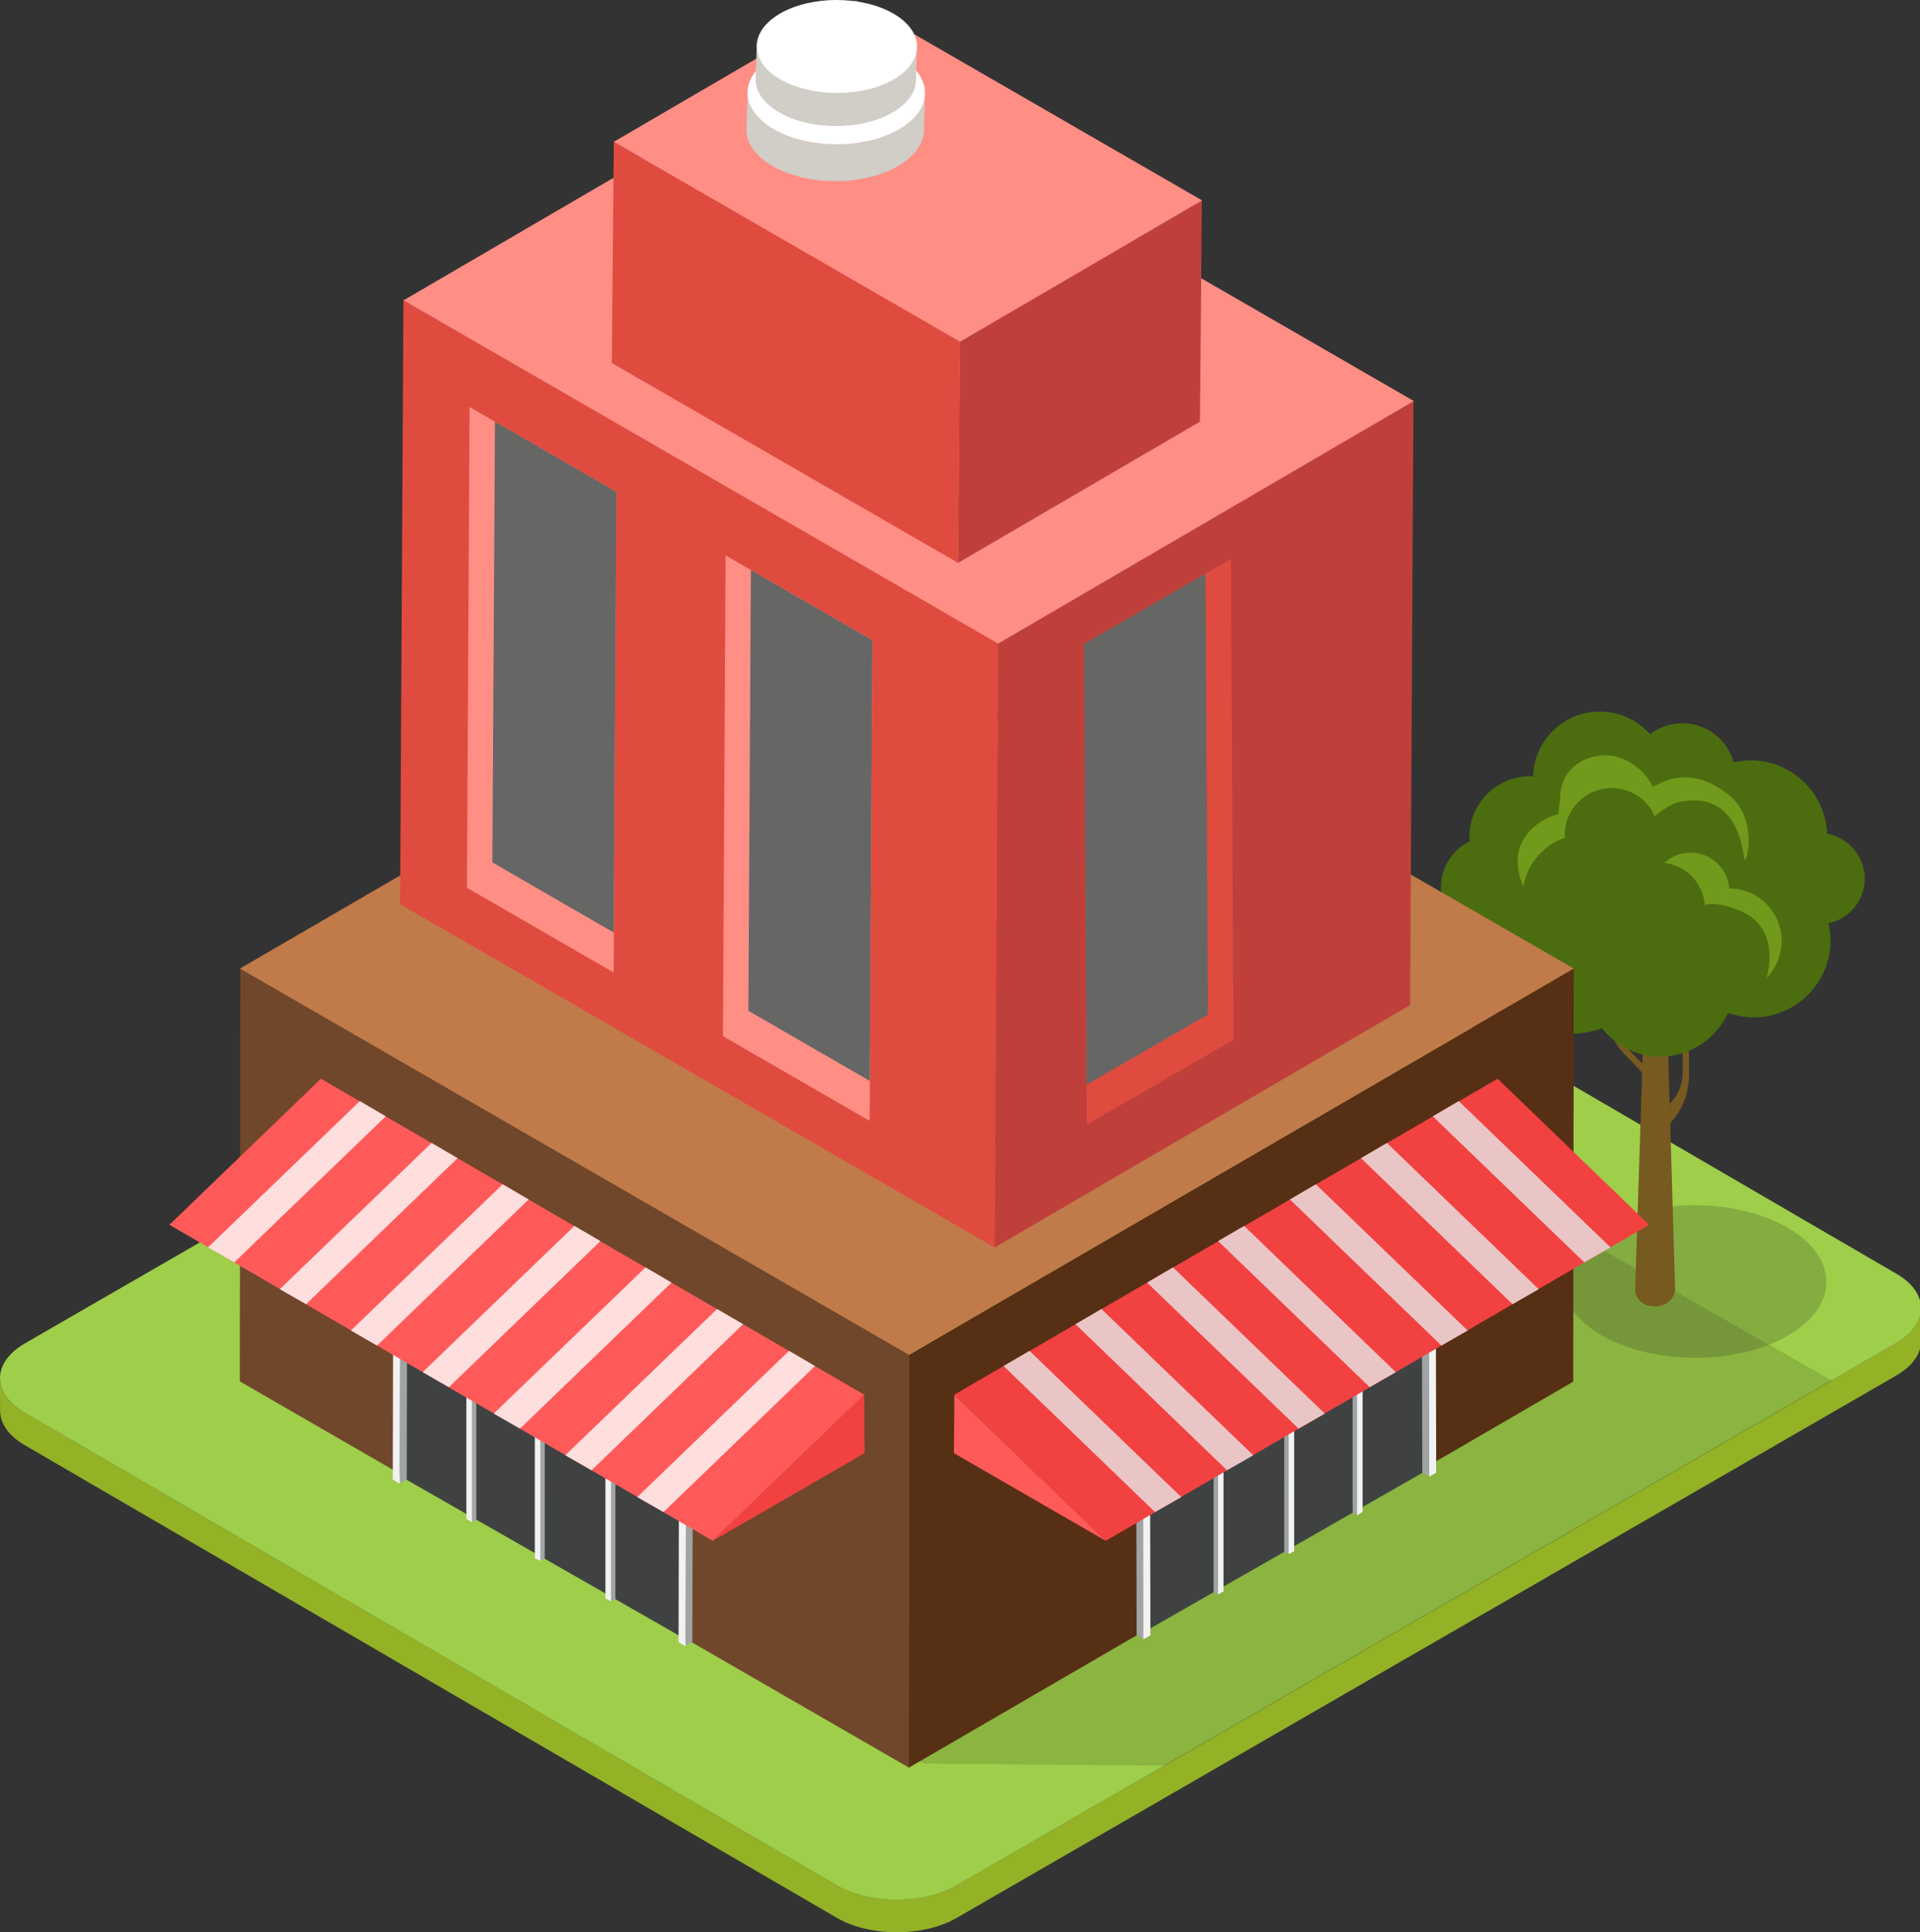 <?xml version="1.0" encoding="UTF-8" standalone="no"?>
<!-- Created with Inkscape (http://www.inkscape.org/) -->

<svg
   xmlns:dc="http://purl.org/dc/elements/1.1/"
   xmlns:cc="http://creativecommons.org/ns#"
   xmlns:rdf="http://www.w3.org/1999/02/22-rdf-syntax-ns#"
   xmlns:svg="http://www.w3.org/2000/svg"
   xmlns="http://www.w3.org/2000/svg"
   xmlns:sodipodi="http://sodipodi.sourceforge.net/DTD/sodipodi-0.dtd"
   xmlns:inkscape="http://www.inkscape.org/namespaces/inkscape"
   width="48.327mm"
   height="48.636mm"
   viewBox="0 0 48.327 48.636"
   version="1.1"
   id="svg15769"
   inkscape:version="0.92.3 (2405546, 2018-03-11)"
   sodipodi:docname="apartemant-14.svg">
  <rect x="0" y="0" width="48.327" height="48.636" fill="#333333" stroke="none"/>
  <defs
     id="defs15763">
    <clipPath
       clipPathUnits="userSpaceOnUse"
       id="clipPath270471">
      <path
         d="m 1769.68,922.754 h 18.78 v -10.879 h -18.78 z"
         id="path270469"
         inkscape:connector-curvature="0" />
    </clipPath>
    <clipPath
       clipPathUnits="userSpaceOnUse"
       id="clipPath270455">
      <path
         d="m 1699.57,929.49 h 89.31 v -46.705 h -89.31 z"
         id="path270453"
         inkscape:connector-curvature="0" />
    </clipPath>
  </defs>
  <sodipodi:namedview
     id="base"
     pagecolor="#ffffff"
     bordercolor="#666666"
     borderopacity="1.0"
     inkscape:pageopacity="0.0"
     inkscape:pageshadow="2"
     inkscape:zoom="0.35"
     inkscape:cx="-104.38761"
     inkscape:cy="-153.80406"
     inkscape:document-units="mm"
     inkscape:current-layer="layer1"
     showgrid="false"
     fit-margin-top="0"
     fit-margin-left="0"
     fit-margin-right="0"
     fit-margin-bottom="0"
     inkscape:window-width="1366"
     inkscape:window-height="716"
     inkscape:window-x="-8"
     inkscape:window-y="-8"
     inkscape:window-maximized="1" />
  <g
     inkscape:label="Layer 1"
     inkscape:groupmode="layer"
     id="layer1"
     transform="translate(49.866,-59.504)">
    <g
       id="g270441"
       transform="matrix(0.353,0,0,-0.353,-49.246,95.066)">
      <path
         d="m 0,0 57.916,-33.715 c 2.348,-1.369 6.172,-1.369 8.536,0 l 66.991,38.676 c 1.19,0.685 1.786,1.588 1.779,2.488 l 0.01,-2.312 c 0.003,-0.901 -0.591,-1.805 -1.783,-2.494 L 66.463,-36.031 c -2.371,-1.369 -6.193,-1.369 -8.544,0 L 0.004,-2.316 c -1.167,0.677 -1.752,1.568 -1.754,2.457 L -1.758,2.455 C -1.757,1.566 -1.169,0.678 0,0"
         style="fill:#94b226;fill-opacity:1;fill-rule:nonzero;stroke:none"
         id="path270443"
         inkscape:connector-curvature="0" />
    </g>
    <g
       id="g270445"
       transform="matrix(0.353,0,0,-0.353,-49.237,93.321)">
      <path
         d="m 0,0 c -2.366,-1.367 -2.379,-3.58 -0.025,-4.947 l 57.916,-33.715 c 2.347,-1.369 6.172,-1.369 8.536,0 l 66.991,38.676 c 2.364,1.365 2.377,3.58 0.027,4.945 L 75.531,38.676 c -2.351,1.365 -6.175,1.365 -8.541,0 z"
         style="fill:#9ece4a;fill-opacity:1;fill-rule:nonzero;stroke:none"
         id="path270447"
         inkscape:connector-curvature="0" />
    </g>
    <g
       transform="matrix(0.353,0,0,-0.353,-635.223,415.576)"
       id="g270449">
      <g
         id="g270451" />
      <g
         id="g270463">
        <g
           clip-path="url(#clipPath270455)"
           id="g270461"
           style="opacity:0.13">
          <g
             transform="translate(1788.88,910.232)"
             id="g270459">
            <path
               d="m 0,0 -47.541,-27.447 -17.222,0.15 -24.544,14.002 55.548,32.553 z"
               style="fill:#060606;fill-opacity:1;fill-rule:nonzero;stroke:none"
               id="path270457"
               inkscape:connector-curvature="0" />
          </g>
        </g>
      </g>
    </g>
    <g
       transform="matrix(0.353,0,0,-0.353,-635.223,415.576)"
       id="g270465">
      <g
         id="g270467" />
      <g
         id="g270479">
        <g
           clip-path="url(#clipPath270471)"
           id="g270477"
           style="opacity:0.19">
          <g
             transform="translate(1785.686,921.16)"
             id="g270475">
            <path
               d="m 0,0 c 3.681,-2.123 3.706,-5.572 0.049,-7.697 -3.658,-2.119 -9.604,-2.116 -13.283,0.004 -3.674,2.121 -3.703,5.57 -0.052,7.693 C -9.629,2.127 -3.677,2.123 0,0"
               style="fill:#181816;fill-opacity:1;fill-rule:nonzero;stroke:none"
               id="path270473"
               inkscape:connector-curvature="0" />
          </g>
        </g>
      </g>
    </g>
    <g
       id="g270481"
       transform="matrix(0.353,0,0,-0.353,-8.26,86.553)">
      <path
         d="M 0,0 -1.692,1.719 C -2.2,2.229 -2.845,2.881 -2.788,4.758 v 7.635 H -3.075 V 4.432 c 0,-1.793 0.452,-2.401 1.224,-3.174 1.144,-1.137 1.436,-1.578 1.938,-2.08 v 0.617 z"
         style="fill:#775a20;fill-opacity:1;fill-rule:nonzero;stroke:none"
         id="path270483"
         inkscape:connector-curvature="0" />
    </g>
    <g
       id="g270485"
       transform="matrix(0.353,0,0,-0.353,-8.424,83.148)">
      <path
         d="m 0,0 1.308,-0.031 0.737,-25.016 c 0,0 -0.146,-1.141 -1.453,-1.141 -1.33,0 -1.401,1.127 -1.401,1.127 z"
         style="fill:#775a20;fill-opacity:1;fill-rule:nonzero;stroke:none"
         id="path270487"
         inkscape:connector-curvature="0" />
    </g>
    <g
       id="g270489"
       transform="matrix(0.353,0,0,-0.353,-7.831,87.278)">
      <path
         d="m 0,0 v 0 c 0.576,0.576 0.906,1.371 0.906,2.186 v 9.703 H 1.347 V 1.934 c 0,-1.282 -0.517,-2.53 -1.425,-3.436 z"
         style="fill:#775a20;fill-opacity:1;fill-rule:nonzero;stroke:none"
         id="path270491"
         inkscape:connector-curvature="0" />
    </g>
    <g
       id="g270493"
       transform="matrix(0.353,0,0,-0.353,-7.35,85.197)">
      <path
         d="M 0,0 1.214,1.236 C 1.581,1.6 2.04,2.064 2.001,3.408 V 8.871 H 2.204 V 3.174 C 2.204,1.889 1.886,1.457 1.325,0.896 0.508,0.086 0.295,-0.225 -0.058,-0.584 v 0.441 z"
         style="fill:#c4b08d;fill-opacity:1;fill-rule:nonzero;stroke:none"
         id="path270495"
         inkscape:connector-curvature="0" />
    </g>
    <g
       id="g270497"
       transform="matrix(0.353,0,0,-0.353,-2.93,81.623)">
      <path
         d="m 0,0 c 0,1.596 -1.16,2.922 -2.678,3.195 -0.128,2.912 -2.517,5.241 -5.456,5.241 -0.423,0 -0.822,-0.051 -1.216,-0.141 -0.44,1.605 -1.902,2.787 -3.645,2.787 -0.875,0 -1.676,-0.293 -2.314,-0.785 -0.874,0.986 -2.147,1.619 -3.578,1.619 -2.583,0 -4.682,-2.057 -4.759,-4.625 -0.067,0.002 -0.134,0.012 -0.204,0.012 -2.398,0 -4.343,-1.942 -4.343,-4.34 0,-0.106 0.009,-0.201 0.019,-0.303 -1.211,-0.597 -2.04,-1.84 -2.04,-3.277 0,-1.627 1.071,-3.012 2.539,-3.479 0,-0.08 -0.011,-0.16 -0.011,-0.242 0,-3.707 3.011,-6.723 6.727,-6.723 0.777,0 1.523,0.139 2.22,0.389 0.981,-1.232 2.478,-2.023 4.16,-2.023 2.14,0 3.979,1.279 4.837,3.123 0.568,-0.201 1.181,-0.321 1.82,-0.321 3.025,0 5.481,2.455 5.481,5.483 0,0.418 -0.053,0.828 -0.147,1.224 C -1.115,-2.877 0,-1.566 0,0"
         style="fill:#4b6d0f;fill-opacity:1;fill-rule:nonzero;stroke:none"
         id="path270499"
         inkscape:connector-curvature="0" />
    </g>
    <g
       id="g270501"
       transform="matrix(0.353,0,0,-0.353,-10.477,80.592)">
      <path
         d="m 0,0 c -0.013,0.064 -0.013,0.129 -0.013,0.195 0,1.846 1.502,3.344 3.35,3.344 1.376,0 2.554,-0.822 3.066,-2.006 0.434,0.365 1.226,0.91 1.74,1.016 4.549,0.941 4.559,-4.278 4.704,-4.154 0.206,0.179 0.833,3.054 -1.164,4.66 C 8.785,5.367 6.722,3.787 6.26,3.635 5.738,4.814 4.311,5.875 2.937,5.875 1.083,5.875 -0.34,4.676 -0.34,2.822 -0.34,2.764 -0.467,1.744 -0.462,1.682 -1.471,1.463 -3.364,0.35 -3.364,-1.617 c 0,-0.658 0.151,-1.285 0.401,-1.854 C -2.678,-1.852 -1.526,-0.531 0,0"
         style="fill:#71991c;fill-opacity:1;fill-rule:nonzero;stroke:none"
         id="path270503"
         inkscape:connector-curvature="0" />
    </g>
    <g
       id="g270505"
       transform="matrix(0.353,0,0,-0.353,-7.73,81.284)">
      <path
         d="m 0,0 c 1.275,-0.445 2.104,-1.59 2.197,-2.855 0.612,0.283 1.788,-0.127 2.272,-0.299 2.083,-0.721 2.748,-2.741 2.124,-4.881 0.377,0.385 0.677,0.847 0.866,1.39 0.687,1.956 -0.346,4.1 -2.299,4.782 C 4.75,-1.723 4.336,-1.66 3.934,-1.654 3.855,-0.598 3.158,0.367 2.094,0.738 1.096,1.09 0.035,0.83 -0.693,0.16 -0.461,0.137 -0.232,0.086 0,0"
         style="fill:#71991c;fill-opacity:1;fill-rule:nonzero;stroke:none"
         id="path270507"
         inkscape:connector-curvature="0" />
    </g>
    <g
       id="g270509"
       transform="matrix(0.353,0,0,-0.353,-10.255,83.886)">
      <path
         d="m 0,0 -0.037,-29.461 -47.397,-27.543 0.035,29.459 z"
         style="fill:#562f15;fill-opacity:1;fill-rule:nonzero;stroke:none"
         id="path270511"
         inkscape:connector-curvature="0" />
    </g>
    <g
       id="g270513"
       transform="matrix(0.353,0,0,-0.353,-26.976,93.603)">
      <path
         d="m 0,0 -0.034,-29.459 -47.711,27.543 0.039,29.461 z"
         style="fill:#70472b;fill-opacity:1;fill-rule:nonzero;stroke:none"
         id="path270515"
         inkscape:connector-curvature="0" />
    </g>
    <g
       id="g270517"
       transform="matrix(0.353,0,0,-0.353,-10.255,83.886)">
      <path
         d="M 0,0 -47.399,-27.545 -95.105,0 -47.711,27.545 Z"
         style="fill:#c17a49;fill-opacity:1;fill-rule:nonzero;stroke:none"
         id="path270519"
         inkscape:connector-curvature="0" />
    </g>
    <g
       id="g270521"
       transform="matrix(0.353,0,0,-0.353,-14.289,69.594)">
      <path
         d="m 0,0 -0.237,-43.092 -29.64,-17.299 0.239,43.092 z"
         style="fill:#bf403a;fill-opacity:1;fill-rule:nonzero;stroke:none"
         id="path270523"
         inkscape:connector-curvature="0" />
    </g>
    <g
       id="g270525"
       transform="matrix(0.353,0,0,-0.353,-24.745,75.696)">
      <path
         d="m 0,0 -0.239,-43.092 -42.397,24.479 0.238,43.093 z"
         style="fill:#e04b3f;fill-opacity:1;fill-rule:nonzero;stroke:none"
         id="path270527"
         inkscape:connector-curvature="0" />
    </g>
    <g
       id="g270529"
       transform="matrix(0.353,0,0,-0.353,-29.245,60.958)">
      <path
         d="m 0,0 -29.642,-17.299 42.399,-24.48 29.638,17.299 z"
         style="fill:#ff8e85;fill-opacity:1;fill-rule:nonzero;stroke:none"
         id="path270531"
         inkscape:connector-curvature="0" />
    </g>
    <g
       id="g270533"
       transform="matrix(0.353,0,0,-0.353,-19.614,64.545)">
      <path
         d="m 0,0 -0.139,-15.791 -17.258,-10.074 0.139,15.791 z"
         style="fill:#bf403a;fill-opacity:1;fill-rule:nonzero;stroke:none"
         id="path270535"
         inkscape:connector-curvature="0" />
    </g>
    <g
       id="g270537"
       transform="matrix(0.353,0,0,-0.353,-25.702,68.099)">
      <path
         d="m 0,0 -0.14,-15.791 -24.688,14.25 0.141,15.795 z"
         style="fill:#e04b3f;fill-opacity:1;fill-rule:nonzero;stroke:none"
         id="path270539"
         inkscape:connector-curvature="0" />
    </g>
    <g
       id="g270541"
       transform="matrix(0.353,0,0,-0.353,-28.323,59.518)">
      <path
         d="M 0,0 -17.259,-10.072 7.428,-24.326 24.686,-14.252 Z"
         style="fill:#ff8e85;fill-opacity:1;fill-rule:nonzero;stroke:none"
         id="path270543"
         inkscape:connector-curvature="0" />
    </g>
    <g
       id="g270545"
       transform="matrix(0.353,0,0,-0.353,-32.519,100.824)">
      <path
         d="m 0,0 -0.226,17.736 -20.472,11.703 -0.06,-17.566 z"
         style="fill:#404242;fill-opacity:1;fill-rule:nonzero;stroke:none"
         id="path270547"
         inkscape:connector-curvature="0" />
    </g>
    <g
       id="g270549"
       transform="matrix(0.353,0,0,-0.353,-39.804,96.849)">
      <path
         d="m 0,0 0.497,0.291 0.04,17.49 -0.494,-0.287 z"
         style="fill:#a0a5a4;fill-opacity:1;fill-rule:nonzero;stroke:none"
         id="path270551"
         inkscape:connector-curvature="0" />
    </g>
    <g
       id="g270553"
       transform="matrix(0.353,0,0,-0.353,-32.615,100.941)">
      <path
         d="M 0,0 0.497,0.293 0.541,18.354 0.047,18.066 Z"
         style="fill:#a0a5a4;fill-opacity:1;fill-rule:nonzero;stroke:none"
         id="path270555"
         inkscape:connector-curvature="0" />
    </g>
    <g
       id="g270557"
       transform="matrix(0.353,0,0,-0.353,-32.599,94.567)">
      <path
         d="M 0,0 0.494,0.287 -20.385,12.176 -20.88,11.887 Z"
         style="fill:#a0a5a4;fill-opacity:1;fill-rule:nonzero;stroke:none"
         id="path270559"
         inkscape:connector-curvature="0" />
    </g>
    <g
       id="g270561"
       transform="matrix(0.353,0,0,-0.353,-39.965,90.374)">
      <path
         d="m 0,0 -0.043,-18.063 0.497,-0.291 0.043,17.495 19.881,-11.313 -0.042,-17.488 0.497,-0.293 0.047,18.066 z"
         style="fill:#f2f2f2;fill-opacity:1;fill-rule:nonzero;stroke:none"
         id="path270563"
         inkscape:connector-curvature="0" />
    </g>
    <g
       id="g270565"
       transform="matrix(0.353,0,0,-0.353,-32.778,97.029)">
      <path
         d="m 0,0 -0.006,0.58 -19.4,11.117 -0.371,-0.146 z"
         style="fill:#a0a5a4;fill-opacity:1;fill-rule:nonzero;stroke:none"
         id="path270567"
         inkscape:connector-curvature="0" />
    </g>
    <g
       id="g270569"
       transform="matrix(0.353,0,0,-0.353,-34.516,99.672)">
      <path
         d="M 0,0 0.073,-0.416 0.395,-0.26 V 10.563 H 0 Z"
         style="fill:#a0a5a4;fill-opacity:1;fill-rule:nonzero;stroke:none"
         id="path270571"
         inkscape:connector-curvature="0" />
    </g>
    <g
       id="g270573"
       transform="matrix(0.353,0,0,-0.353,-36.293,98.664)">
      <path
         d="M 0,0 0.078,-0.383 0.392,-0.219 0.394,10.5 H 0 Z"
         style="fill:#a0a5a4;fill-opacity:1;fill-rule:nonzero;stroke:none"
         id="path270575"
         inkscape:connector-curvature="0" />
    </g>
    <g
       id="g270577"
       transform="matrix(0.353,0,0,-0.353,-38.016,97.668)">
      <path
         d="M 0,0 0.076,-0.443 0.395,-0.25 V 10.432 H 0 Z"
         style="fill:#a0a5a4;fill-opacity:1;fill-rule:nonzero;stroke:none"
         id="path270579"
         inkscape:connector-curvature="0" />
    </g>
    <g
       id="g270581"
       transform="matrix(0.353,0,0,-0.353,-32.78,97.168)">
      <path
         d="M 0,0 0.006,0.611 -19.771,11.949 -19.78,11.412 Z"
         style="fill:#f2f2f2;fill-opacity:1;fill-rule:nonzero;stroke:none"
         id="path270583"
         inkscape:connector-curvature="0" />
    </g>
    <g
       id="g270585"
       transform="matrix(0.353,0,0,-0.353,-34.627,99.743)">
      <path
         d="M 0,0 0.392,-0.205 V 10.566 H 0 Z"
         style="fill:#f2f2f2;fill-opacity:1;fill-rule:nonzero;stroke:none"
         id="path270587"
         inkscape:connector-curvature="0" />
    </g>
    <g
       id="g270589"
       transform="matrix(0.353,0,0,-0.353,-36.404,98.732)">
      <path
         d="M 0,0 0.394,-0.191 V 10.498 H 0 Z"
         style="fill:#f2f2f2;fill-opacity:1;fill-rule:nonzero;stroke:none"
         id="path270591"
         inkscape:connector-curvature="0" />
    </g>
    <g
       id="g270593"
       transform="matrix(0.353,0,0,-0.353,-38.127,97.738)">
      <path
         d="M 0,0 0.394,-0.252 V 10.432 H 0 Z"
         style="fill:#f2f2f2;fill-opacity:1;fill-rule:nonzero;stroke:none"
         id="path270595"
         inkscape:connector-curvature="0" />
    </g>
    <g
       id="g270597"
       transform="matrix(0.353,0,0,-0.353,-21.177,100.649)">
      <path
         d="M 0,0 0.229,17.736 20.7,29.441 20.757,11.871 Z"
         style="fill:#404242;fill-opacity:1;fill-rule:nonzero;stroke:none"
         id="path270599"
         inkscape:connector-curvature="0" />
    </g>
    <g
       id="g270601"
       transform="matrix(0.353,0,0,-0.353,-13.891,96.673)">
      <path
         d="m 0,0 -0.495,0.287 -0.044,17.494 0.496,-0.289 z"
         style="fill:#a0a5a4;fill-opacity:1;fill-rule:nonzero;stroke:none"
         id="path270603"
         inkscape:connector-curvature="0" />
    </g>
    <g
       id="g270605"
       transform="matrix(0.353,0,0,-0.353,-21.082,100.765)">
      <path
         d="m 0,0 -0.495,0.287 -0.04,18.065 0.494,-0.288 z"
         style="fill:#a0a5a4;fill-opacity:1;fill-rule:nonzero;stroke:none"
         id="path270607"
         inkscape:connector-curvature="0" />
    </g>
    <g
       id="g270609"
       transform="matrix(0.353,0,0,-0.353,-21.096,94.392)">
      <path
         d="m 0,0 -0.494,0.287 20.877,11.889 0.495,-0.287 z"
         style="fill:#a0a5a4;fill-opacity:1;fill-rule:nonzero;stroke:none"
         id="path270611"
         inkscape:connector-curvature="0" />
    </g>
    <g
       id="g270613"
       transform="matrix(0.353,0,0,-0.353,-13.731,90.198)">
      <path
         d="m 0,0 0.042,-18.066 -0.497,-0.288 -0.043,17.493 -19.877,-11.313 0.039,-17.492 -0.501,-0.287 -0.041,18.064 z"
         style="fill:#f2f2f2;fill-opacity:1;fill-rule:nonzero;stroke:none"
         id="path270615"
         inkscape:connector-curvature="0" />
    </g>
    <g
       id="g270617"
       transform="matrix(0.353,0,0,-0.353,-20.918,96.855)">
      <path
         d="m 0,0 0.009,0.582 19.398,11.117 0.371,-0.144 z"
         style="fill:#a0a5a4;fill-opacity:1;fill-rule:nonzero;stroke:none"
         id="path270619"
         inkscape:connector-curvature="0" />
    </g>
    <g
       id="g270621"
       transform="matrix(0.353,0,0,-0.353,-19.18,99.499)">
      <path
         d="M 0,0 -0.075,-0.412 -0.392,-0.26 V 10.568 H 0 Z"
         style="fill:#a0a5a4;fill-opacity:1;fill-rule:nonzero;stroke:none"
         id="path270623"
         inkscape:connector-curvature="0" />
    </g>
    <g
       id="g270625"
       transform="matrix(0.353,0,0,-0.353,-17.403,98.488)">
      <path
         d="m 0,0 -0.076,-0.383 -0.312,0.16 -0.006,10.721 H 0 Z"
         style="fill:#a0a5a4;fill-opacity:1;fill-rule:nonzero;stroke:none"
         id="path270627"
         inkscape:connector-curvature="0" />
    </g>
    <g
       id="g270629"
       transform="matrix(0.353,0,0,-0.353,-15.68,97.493)">
      <path
         d="M 0,0 -0.073,-0.441 -0.394,-0.25 V 10.434 H 0 Z"
         style="fill:#a0a5a4;fill-opacity:1;fill-rule:nonzero;stroke:none"
         id="path270631"
         inkscape:connector-curvature="0" />
    </g>
    <g
       id="g270633"
       transform="matrix(0.353,0,0,-0.353,-20.915,96.993)">
      <path
         d="M 0,0 -0.009,0.613 19.77,11.955 19.775,11.414 Z"
         style="fill:#f2f2f2;fill-opacity:1;fill-rule:nonzero;stroke:none"
         id="path270635"
         inkscape:connector-curvature="0" />
    </g>
    <g
       id="g270637"
       transform="matrix(0.353,0,0,-0.353,-19.069,99.567)">
      <path
         d="M 0,0 -0.391,-0.209 V 10.563 H 0 Z"
         style="fill:#f2f2f2;fill-opacity:1;fill-rule:nonzero;stroke:none"
         id="path270639"
         inkscape:connector-curvature="0" />
    </g>
    <g
       id="g270641"
       transform="matrix(0.353,0,0,-0.353,-17.291,98.557)">
      <path
         d="M 0,0 -0.393,-0.193 V 10.496 H 0 Z"
         style="fill:#f2f2f2;fill-opacity:1;fill-rule:nonzero;stroke:none"
         id="path270643"
         inkscape:connector-curvature="0" />
    </g>
    <g
       id="g270645"
       transform="matrix(0.353,0,0,-0.353,-15.569,97.563)">
      <path
         d="M 0,0 -0.393,-0.25 V 10.432 H 0 Z"
         style="fill:#f2f2f2;fill-opacity:1;fill-rule:nonzero;stroke:none"
         id="path270647"
         inkscape:connector-curvature="0" />
    </g>
    <g
       id="g270649"
       transform="matrix(0.353,0,0,-0.353,-26.582,61.849)">
      <path
         d="m 0,0 -0.08,-2.621 c -0.003,-0.936 -0.619,-1.865 -1.845,-2.578 -2.46,-1.434 -6.471,-1.434 -8.949,0 -1.246,0.722 -1.872,1.662 -1.867,2.609 l 0.085,2.623 c -0.008,-0.943 0.623,-1.885 1.866,-2.605 2.481,-1.436 6.483,-1.436 8.953,0 C -0.615,-1.863 0,-0.936 0,0"
         style="fill:#d1cdc7;fill-opacity:1;fill-rule:nonzero;stroke:none"
         id="path270651"
         inkscape:connector-curvature="0" />
    </g>
    <g
       id="g270653"
       transform="matrix(0.353,0,0,-0.353,-27.241,60.927)">
      <path
         d="m 0,0 c 2.476,-1.432 2.488,-3.756 0.03,-5.184 -2.469,-1.435 -6.471,-1.435 -8.953,0 -2.484,1.428 -2.495,3.752 -0.027,5.184 2.463,1.426 6.471,1.426 8.95,0"
         style="fill:#ffffff;fill-opacity:1;fill-rule:nonzero;stroke:none"
         id="path270655"
         inkscape:connector-curvature="0" />
    </g>
    <g
       id="g270657"
       transform="matrix(0.353,0,0,-0.353,-26.785,60.677)">
      <path
         d="m 0,0 -0.073,-2.371 c 0,-0.844 -0.558,-1.684 -1.662,-2.326 -2.228,-1.295 -5.846,-1.295 -8.083,0 -1.131,0.65 -1.691,1.504 -1.688,2.355 l 0.074,2.373 c -10e-4,-0.849 0.558,-1.711 1.69,-2.361 2.239,-1.287 5.858,-1.287 8.086,0 C -0.555,-1.686 0,-0.846 0,0"
         style="fill:#d1cdc7;fill-opacity:1;fill-rule:nonzero;stroke:none"
         id="path270659"
         inkscape:connector-curvature="0" />
    </g>
    <g
       id="g270661"
       transform="matrix(0.353,0,0,-0.353,-27.379,59.846)">
      <path
         d="m 0,0 c 2.238,-1.295 2.248,-3.391 0.027,-4.688 -2.227,-1.287 -5.846,-1.287 -8.086,0 -2.243,1.297 -2.254,3.393 -0.025,4.688 2.221,1.293 5.84,1.293 8.084,0"
         style="fill:#ffffff;fill-opacity:1;fill-rule:nonzero;stroke:none"
         id="path270663"
         inkscape:connector-curvature="0" />
    </g>
    <g
       id="g270665"
       transform="matrix(0.353,0,0,-0.353,-31.926,98.293)">
      <path
         d="M 0,0 -38.74,22.539 -27.939,32.955 10.806,10.418 Z"
         style="fill:#ff5a5a;fill-opacity:1;fill-rule:nonzero;stroke:none"
         id="path270667"
         inkscape:connector-curvature="0" />
    </g>
    <g
       id="g270669"
       transform="matrix(0.353,0,0,-0.353,-28.114,94.618)">
      <path
         d="m 0,0 0.026,-4.16 -10.832,-6.258 z"
         style="fill:#f24141;fill-opacity:1;fill-rule:nonzero;stroke:none"
         id="path270671"
         inkscape:connector-curvature="0" />
    </g>
    <g
       id="g270673"
       transform="matrix(0.353,0,0,-0.353,-43.97,91.283)">
      <path
         d="M 0,0 -1.869,1.068 8.957,11.502 10.805,10.416 Z"
         style="fill:#ffdede;fill-opacity:1;fill-rule:nonzero;stroke:none"
         id="path270675"
         inkscape:connector-curvature="0" />
    </g>
    <g
       id="g270677"
       transform="matrix(0.353,0,0,-0.353,-42.163,92.336)">
      <path
         d="M 0,0 -1.871,1.07 8.951,11.5 10.805,10.414 Z"
         style="fill:#ffdede;fill-opacity:1;fill-rule:nonzero;stroke:none"
         id="path270679"
         inkscape:connector-curvature="0" />
    </g>
    <g
       id="g270681"
       transform="matrix(0.353,0,0,-0.353,-40.375,93.377)">
      <path
         d="m 0,0 -1.866,1.072 10.822,10.43 1.851,-1.084 z"
         style="fill:#ffdede;fill-opacity:1;fill-rule:nonzero;stroke:none"
         id="path270683"
         inkscape:connector-curvature="0" />
    </g>
    <g
       id="g270685"
       transform="matrix(0.353,0,0,-0.353,-38.568,94.425)">
      <path
         d="M 0,0 -1.868,1.07 8.953,11.502 10.806,10.418 Z"
         style="fill:#ffdede;fill-opacity:1;fill-rule:nonzero;stroke:none"
         id="path270687"
         inkscape:connector-curvature="0" />
    </g>
    <g
       id="g270689"
       transform="matrix(0.353,0,0,-0.353,-36.778,95.469)">
      <path
         d="m 0,0 -1.874,1.074 10.827,10.428 1.85,-1.086 z"
         style="fill:#ffdede;fill-opacity:1;fill-rule:nonzero;stroke:none"
         id="path270691"
         inkscape:connector-curvature="0" />
    </g>
    <g
       id="g270693"
       transform="matrix(0.353,0,0,-0.353,-34.977,96.517)">
      <path
         d="m 0,0 -1.871,1.072 10.824,10.43 1.853,-1.084 z"
         style="fill:#ffdede;fill-opacity:1;fill-rule:nonzero;stroke:none"
         id="path270695"
         inkscape:connector-curvature="0" />
    </g>
    <g
       id="g270697"
       transform="matrix(0.353,0,0,-0.353,-33.166,97.569)">
      <path
         d="M 0,0 -1.867,1.07 8.954,11.498 10.805,10.414 Z"
         style="fill:#ffdede;fill-opacity:1;fill-rule:nonzero;stroke:none"
         id="path270699"
         inkscape:connector-curvature="0" />
    </g>
    <g
       id="g270701"
       transform="matrix(0.353,0,0,-0.353,-22.033,98.293)">
      <path
         d="M 0,0 38.741,22.539 27.939,32.955 -10.805,10.418 Z"
         style="fill:#f24141;fill-opacity:1;fill-rule:nonzero;stroke:none"
         id="path270703"
         inkscape:connector-curvature="0" />
    </g>
    <g
       id="g270705"
       transform="matrix(0.353,0,0,-0.353,-25.845,94.618)">
      <path
         d="m 0,0 -0.027,-4.16 10.832,-6.258 z"
         style="fill:#ff5a5a;fill-opacity:1;fill-rule:nonzero;stroke:none"
         id="path270707"
         inkscape:connector-curvature="0" />
    </g>
    <g
       id="g270709"
       transform="matrix(0.353,0,0,-0.353,-9.989,91.283)">
      <path
         d="M 0,0 1.871,1.068 -8.954,11.502 -10.803,10.416 Z"
         style="fill:#eac5c5;fill-opacity:1;fill-rule:nonzero;stroke:none"
         id="path270711"
         inkscape:connector-curvature="0" />
    </g>
    <g
       id="g270713"
       transform="matrix(0.353,0,0,-0.353,-11.795,92.336)">
      <path
         d="M 0,0 1.866,1.07 -8.955,11.5 -10.806,10.414 Z"
         style="fill:#eac5c5;fill-opacity:1;fill-rule:nonzero;stroke:none"
         id="path270715"
         inkscape:connector-curvature="0" />
    </g>
    <g
       id="g270717"
       transform="matrix(0.353,0,0,-0.353,-13.585,93.377)">
      <path
         d="m 0,0 1.87,1.072 -10.827,10.43 -1.847,-1.084 z"
         style="fill:#eac5c5;fill-opacity:1;fill-rule:nonzero;stroke:none"
         id="path270719"
         inkscape:connector-curvature="0" />
    </g>
    <g
       id="g270721"
       transform="matrix(0.353,0,0,-0.353,-15.391,94.425)">
      <path
         d="M 0,0 1.865,1.07 -8.953,11.502 -10.807,10.418 Z"
         style="fill:#eac5c5;fill-opacity:1;fill-rule:nonzero;stroke:none"
         id="path270723"
         inkscape:connector-curvature="0" />
    </g>
    <g
       id="g270725"
       transform="matrix(0.353,0,0,-0.353,-17.18,95.469)">
      <path
         d="M 0,0 1.87,1.074 -8.956,11.502 -10.804,10.416 Z"
         style="fill:#eac5c5;fill-opacity:1;fill-rule:nonzero;stroke:none"
         id="path270727"
         inkscape:connector-curvature="0" />
    </g>
    <g
       id="g270729"
       transform="matrix(0.353,0,0,-0.353,-18.982,96.517)">
      <path
         d="m 0,0 1.871,1.072 -10.827,10.43 -1.847,-1.084 z"
         style="fill:#eac5c5;fill-opacity:1;fill-rule:nonzero;stroke:none"
         id="path270731"
         inkscape:connector-curvature="0" />
    </g>
    <g
       id="g270733"
       transform="matrix(0.353,0,0,-0.353,-20.793,97.569)">
      <path
         d="m 0,0 1.87,1.07 -10.823,10.428 -1.85,-1.084 z"
         style="fill:#eac5c5;fill-opacity:1;fill-rule:nonzero;stroke:none"
         id="path270735"
         inkscape:connector-curvature="0" />
    </g>
    <g
       id="g270737"
       transform="matrix(0.353,0,0,-0.353,-34.353,71.884)">
      <path
         d="m 0,0 -0.188,-34.285 -10.463,6.045 0.187,34.283 z"
         style="fill:#ff8e85;fill-opacity:1;fill-rule:nonzero;stroke:none"
         id="path270739"
         inkscape:connector-curvature="0" />
    </g>
    <g
       id="g270741"
       transform="matrix(0.353,0,0,-0.353,-37.408,70.118)">
      <path
         d="M 0,0 -0.183,-31.436 8.475,-36.439 8.66,-5.006 Z"
         style="fill:#666665;fill-opacity:1;fill-rule:nonzero;stroke:none"
         id="path270743"
         inkscape:connector-curvature="0" />
    </g>
    <g
       id="g270745"
       transform="matrix(0.353,0,0,-0.353,-27.91,75.62)">
      <path
         d="m 0,0 -0.187,-34.283 -10.463,6.045 0.189,34.285 z"
         style="fill:#ff8e85;fill-opacity:1;fill-rule:nonzero;stroke:none"
         id="path270747"
         inkscape:connector-curvature="0" />
    </g>
    <g
       id="g270749"
       transform="matrix(0.353,0,0,-0.353,-30.966,73.854)">
      <path
         d="m 0,0 -0.179,-31.432 8.657,-5.004 0.183,31.43 z"
         style="fill:#666665;fill-opacity:1;fill-rule:nonzero;stroke:none"
         id="path270751"
         inkscape:connector-curvature="0" />
    </g>
    <g
       id="g270753"
       transform="matrix(0.353,0,0,-0.353,-22.578,75.712)">
      <path
         d="M 0,0 0.188,-34.283 10.65,-28.24 10.461,6.045 Z"
         style="fill:#e04b3f;fill-opacity:1;fill-rule:nonzero;stroke:none"
         id="path270755"
         inkscape:connector-curvature="0" />
    </g>
    <g
       id="g270757"
       transform="matrix(0.353,0,0,-0.353,-19.523,73.946)">
      <path
         d="M 0,0 0.177,-31.436 -8.479,-36.438 -8.66,-5.006 Z"
         style="fill:#666665;fill-opacity:1;fill-rule:nonzero;stroke:none"
         id="path270759"
         inkscape:connector-curvature="0" />
    </g>
  </g>
</svg>
